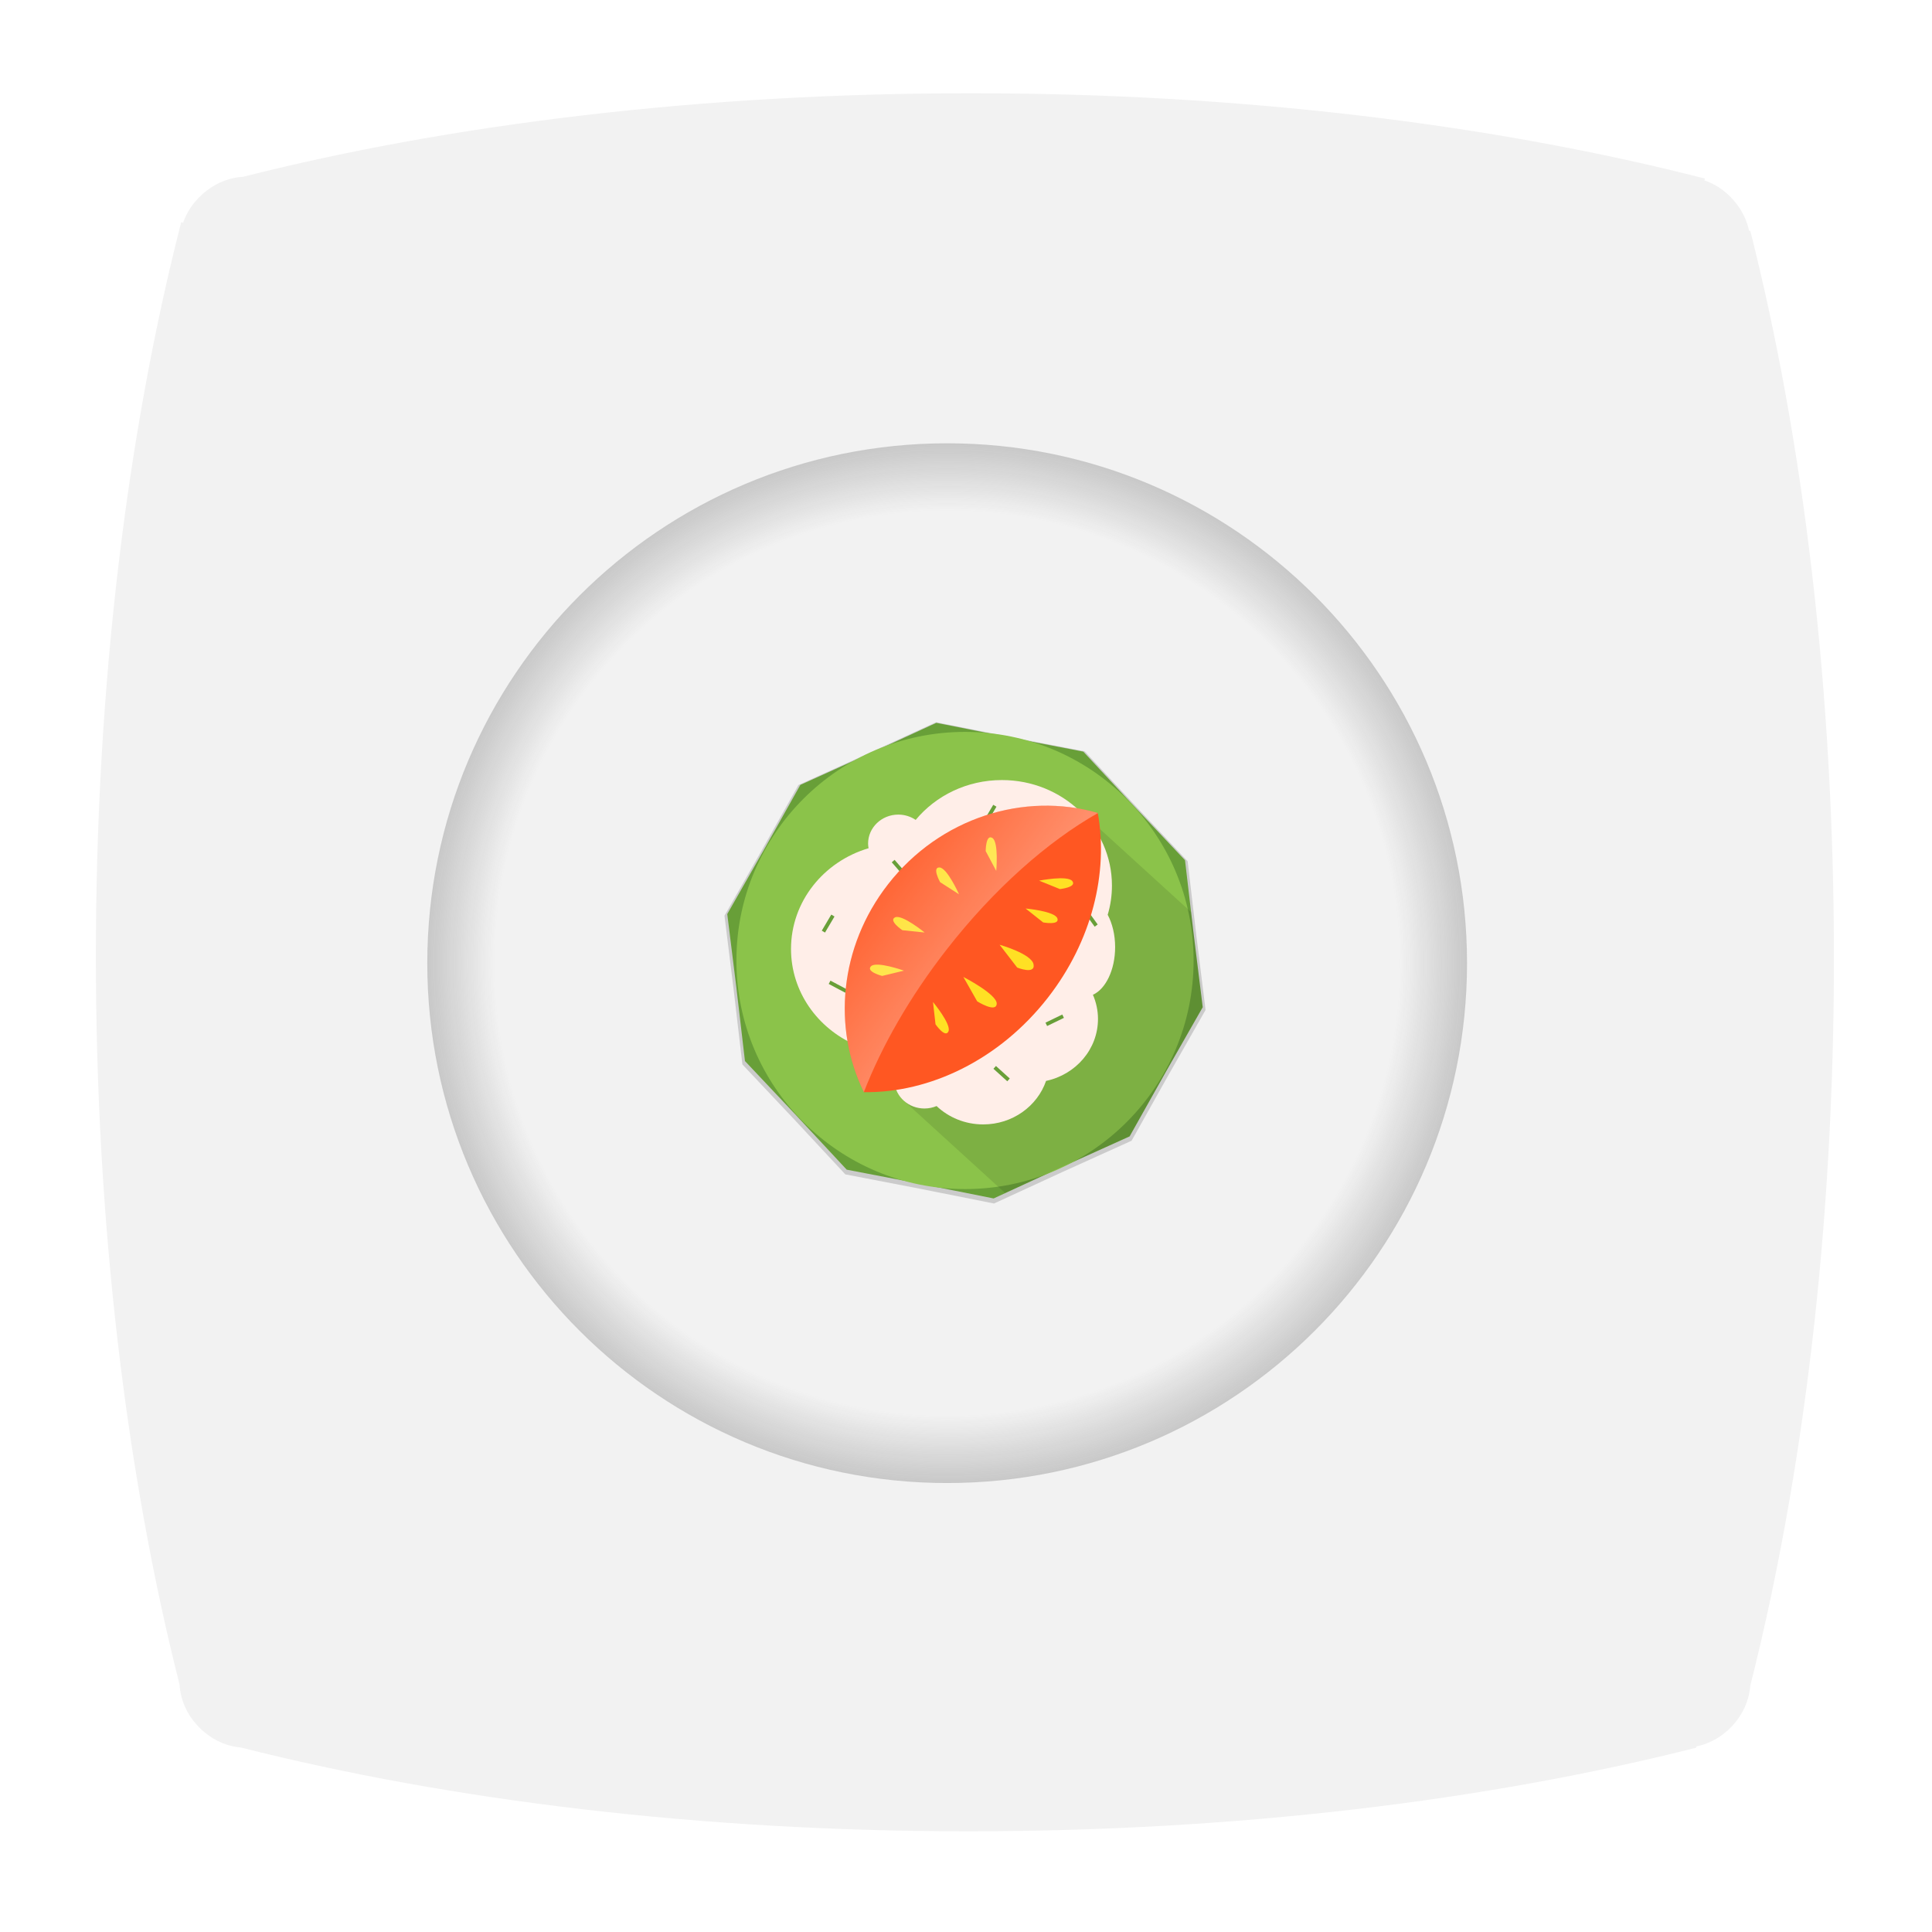 <?xml version="1.0" encoding="UTF-8" standalone="no"?>
<!-- Created with Inkscape (http://www.inkscape.org/) -->

<svg
   xmlns:dc="http://purl.org/dc/elements/1.1/"
   xmlns:cc="http://creativecommons.org/ns#"
   xmlns:rdf="http://www.w3.org/1999/02/22-rdf-syntax-ns#"
   xmlns:svg="http://www.w3.org/2000/svg"
   xmlns="http://www.w3.org/2000/svg"
   xmlns:xlink="http://www.w3.org/1999/xlink"
   xmlns:sodipodi="http://sodipodi.sourceforge.net/DTD/sodipodi-0.dtd"
   xmlns:inkscape="http://www.inkscape.org/namespaces/inkscape"
   width="200"
   height="200"
   id="svg2"
   version="1.1"
   inkscape:version="0.48.4 r9939"
   sodipodi:docname="splash.svg"
   inkscape:export-filename="/home/nessa/Proyectos/serenity-app/Resources/splash.png"
   inkscape:export-xdpi="180"
   inkscape:export-ydpi="180">
  <defs
     id="defs4">
    <linearGradient
       id="linearGradient3972">
      <stop
         style="stop-color:#ffffff;stop-opacity:0.329;"
         offset="0"
         id="stop3974" />
      <stop
         style="stop-color:#ffffff;stop-opacity:0;"
         offset="1"
         id="stop3976" />
    </linearGradient>
    <linearGradient
       id="linearGradient3866">
      <stop
         style="stop-color:#b4b4b4;stop-opacity:0;"
         offset="0"
         id="stop3868" />
      <stop
         id="stop3874"
         offset="0.87"
         style="stop-color:#b4b4b4;stop-opacity:0;" />
      <stop
         style="stop-color:#b4b4b4;stop-opacity:0.516;"
         offset="0.935"
         id="stop3878" />
      <stop
         style="stop-color:#b4b4b4;stop-opacity:1;"
         offset="1"
         id="stop3870" />
    </linearGradient>
    <radialGradient
       inkscape:collect="always"
       xlink:href="#linearGradient3866"
       id="radialGradient4037"
       gradientUnits="userSpaceOnUse"
       gradientTransform="matrix(1.165,0,0,1.165,-42.387,-88.118)"
       cx="367.438"
       cy="451"
       fx="367.438"
       fy="451"
       r="135" />
    <linearGradient
       inkscape:collect="always"
       xlink:href="#linearGradient3972"
       id="linearGradient4039"
       gradientUnits="userSpaceOnUse"
       x1="395.932"
       y1="431.978"
       x2="343.519"
       y2="394.12" />
    <linearGradient
       inkscape:collect="always"
       xlink:href="#linearGradient3972"
       id="linearGradient4064"
       gradientUnits="userSpaceOnUse"
       x1="395.932"
       y1="431.978"
       x2="343.519"
       y2="394.12"
       gradientTransform="translate(-155.537,385.237)" />
    <radialGradient
       inkscape:collect="always"
       xlink:href="#linearGradient3866"
       id="radialGradient4084"
       gradientUnits="userSpaceOnUse"
       gradientTransform="matrix(1.165,0,0,1.165,-197.924,297.12)"
       cx="367.438"
       cy="451"
       fx="367.438"
       fy="451"
       r="135" />
    <linearGradient
       inkscape:collect="always"
       xlink:href="#linearGradient3972"
       id="linearGradient4030"
       gradientUnits="userSpaceOnUse"
       gradientTransform="translate(-153.11,383.218)"
       x1="395.932"
       y1="431.978"
       x2="343.519"
       y2="394.12" />
    <radialGradient
       r="135"
       fy="451"
       fx="367.438"
       cy="451"
       cx="367.438"
       gradientUnits="userSpaceOnUse"
       id="radialGradient3258"
       xlink:href="#linearGradient3866-2"
       inkscape:collect="always" />
    <linearGradient
       id="linearGradient3972-3">
      <stop
         style="stop-color:#ffffff;stop-opacity:0.329;"
         offset="0"
         id="stop3974-4" />
      <stop
         style="stop-color:#ffffff;stop-opacity:0;"
         offset="1"
         id="stop3976-2" />
    </linearGradient>
    <linearGradient
       id="linearGradient3866-3">
      <stop
         style="stop-color:#b4b4b4;stop-opacity:0;"
         offset="0"
         id="stop3868-4" />
      <stop
         id="stop3874-0"
         offset="0.87"
         style="stop-color:#b4b4b4;stop-opacity:0;" />
      <stop
         style="stop-color:#b4b4b4;stop-opacity:0.516;"
         offset="0.935"
         id="stop3878-7" />
      <stop
         style="stop-color:#b4b4b4;stop-opacity:1;"
         offset="1"
         id="stop3870-3" />
    </linearGradient>
    <radialGradient
       inkscape:collect="always"
       xlink:href="#linearGradient3866-3"
       id="radialGradient4037-6"
       gradientUnits="userSpaceOnUse"
       gradientTransform="matrix(1.165,0,0,1.165,-42.387,-88.118)"
       cx="367.438"
       cy="451"
       fx="367.438"
       fy="451"
       r="135" />
    <linearGradient
       inkscape:collect="always"
       xlink:href="#linearGradient3972-3"
       id="linearGradient4039-5"
       gradientUnits="userSpaceOnUse"
       x1="395.932"
       y1="431.978"
       x2="343.519"
       y2="394.12" />
    <linearGradient
       inkscape:collect="always"
       xlink:href="#linearGradient3972-3"
       id="linearGradient4064-2"
       gradientUnits="userSpaceOnUse"
       x1="395.932"
       y1="431.978"
       x2="343.519"
       y2="394.12"
       gradientTransform="translate(-155.537,385.237)" />
    <radialGradient
       inkscape:collect="always"
       xlink:href="#linearGradient3866-3"
       id="radialGradient4084-9"
       gradientUnits="userSpaceOnUse"
       gradientTransform="matrix(1.165,0,0,1.165,-197.924,297.12)"
       cx="367.438"
       cy="451"
       fx="367.438"
       fy="451"
       r="135" />
    <linearGradient
       inkscape:collect="always"
       xlink:href="#linearGradient3972-3"
       id="linearGradient4110-9"
       gradientUnits="userSpaceOnUse"
       gradientTransform="translate(-153.11,383.218)"
       x1="395.932"
       y1="431.978"
       x2="343.519"
       y2="394.12" />
    <filter
       inkscape:collect="always"
       id="filter4011-1"
       color-interpolation-filters="sRGB">
      <feGaussianBlur
         inkscape:collect="always"
         stdDeviation="1.806"
         id="feGaussianBlur4013-3" />
    </filter>
    <radialGradient
       r="135"
       fy="451"
       fx="367.438"
       cy="451"
       cx="367.438"
       gradientUnits="userSpaceOnUse"
       id="radialGradient3885"
       xlink:href="#linearGradient3866-2"
       inkscape:collect="always" />
    <radialGradient
       gradientUnits="userSpaceOnUse"
       r="135"
       fy="451"
       fx="367.438"
       cy="451"
       cx="367.438"
       id="radialGradient3880"
       xlink:href="#linearGradient3866-2"
       inkscape:collect="always" />
    <linearGradient
       id="linearGradient3866-2">
      <stop
         id="stop3868-1"
         offset="0"
         style="stop-color:#666666;stop-opacity:0;" />
      <stop
         style="stop-color:#666666;stop-opacity:0;"
         offset="0.87"
         id="stop3874-5" />
      <stop
         id="stop3878-5"
         offset="0.935"
         style="stop-color:#666666;stop-opacity:0.516;" />
      <stop
         id="stop3870-1"
         offset="1"
         style="stop-color:#666666;stop-opacity:1;" />
    </linearGradient>
  </defs>
  <sodipodi:namedview
     id="base"
     pagecolor="#ffffff"
     bordercolor="#666666"
     borderopacity="1.0"
     inkscape:pageopacity="0.0"
     inkscape:pageshadow="2"
     inkscape:zoom="1.979899"
     inkscape:cx="91.706885"
     inkscape:cy="109.37865"
     inkscape:document-units="px"
     inkscape:current-layer="g4087"
     showgrid="false"
     inkscape:window-width="1440"
     inkscape:window-height="845"
     inkscape:window-x="0"
     inkscape:window-y="27"
     inkscape:window-maximized="1" />
  <g
     inkscape:label="Capa 1"
     inkscape:groupmode="layer"
     id="layer1"
     transform="translate(0,-852.362)">
    <g
       id="g4087"
       transform="matrix(2.476,0,0,2.476,-339.567,-1214.117)">
      <g
         transform="matrix(0.161,0,0,0.161,113.669,794.037)"
         id="layer1-0"
         inkscape:label="Capa 1">
        <g
           transform="translate(24.328,51.087)"
           id="g3254">
          <path
             style="opacity:1;fill:#f2f2f2;fill-opacity:1;stroke:none"
             d="m 373.594,225.094 c -69.741,0 -134.652,7.946 -188.969,21.688 -3.566,0.214 -6.823,1.553 -9.5,3.625 -0.329,0.255 -0.658,0.504 -0.969,0.781 -0.265,0.228 -0.499,0.476 -0.75,0.719 -1.958,1.894 -3.473,4.205 -4.375,6.812 -0.165,-0.046 -0.339,-0.078 -0.5,-0.125 -14.004,54.658 -22.156,120.168 -22.156,190.625 0,69.781 7.962,134.727 21.719,189.062 0.257,4.112 1.969,7.797 4.625,10.656 0.31,0.334 0.633,0.69 0.969,1 0.053,0.051 0.103,0.106 0.156,0.156 0.323,0.291 0.656,0.577 1,0.844 2.569,2.063 5.684,3.416 9.125,3.75 0.029,0.007 0.065,-0.007 0.094,0 54.309,13.739 119.179,21.75 188.906,21.75 69.758,0 134.702,-7.969 189.031,-21.719 l 0,-0.312 c 3.03,-0.627 5.76,-2.062 8,-4.062 0.028,-0.025 0.066,-0.038 0.094,-0.062 0.332,-0.3 0.66,-0.613 0.969,-0.938 0.051,-0.052 0.106,-0.103 0.156,-0.156 0.056,-0.06 0.101,-0.127 0.156,-0.188 2.599,-2.789 4.296,-6.389 4.625,-10.375 13.72,-54.284 21.719,-119.107 21.719,-188.781 0,-69.758 -7.969,-134.702 -21.719,-189.031 l -0.312,0 c -0.531,-2.51 -1.624,-4.821 -3.125,-6.812 -0.227,-0.31 -0.474,-0.612 -0.719,-0.906 -0.072,-0.083 -0.145,-0.168 -0.219,-0.25 -0.221,-0.256 -0.453,-0.507 -0.688,-0.75 -1.9,-1.964 -4.23,-3.472 -6.844,-4.375 0.043,-0.156 0.081,-0.317 0.125,-0.469 -54.658,-14.004 -120.168,-22.156 -190.625,-22.156 z"
             id="rect3820"
             inkscape:connector-curvature="0" />
          <path
             inkscape:connector-curvature="0"
             style="opacity:0.3;fill:url(#radialGradient3258);fill-opacity:1;stroke:none"
             d="m 367.438,316 c -74.558,0 -135,60.442 -135,135 0,74.558 60.442,135 135,135 74.558,0 135,-60.442 135,-135 0,-74.558 -60.442,-135 -135,-135 z"
             id="path3822" />
        </g>
        <g
           inkscape:label="Capa 1"
           id="layer1-4"
           transform="matrix(0.274,0,0,0.274,331.758,277.519)">
          <g
             id="g4087-8"
             transform="matrix(2.476,0,0,2.476,-339.567,-1214.117)">
            <path
               sodipodi:type="star"
               style="opacity:0.4;fill:#000000;fill-opacity:1;stroke:none;filter:url(#filter4011-1)"
               id="path3931-9"
               sodipodi:sides="10"
               sodipodi:cx="292.85715"
               sodipodi:cy="379.50504"
               sodipodi:r1="182.97429"
               sodipodi:r2="173.82558"
               sodipodi:arg1="0.82405293"
               sodipodi:arg2="1.1382122"
               inkscape:flatsided="false"
               inkscape:rounded="0"
               inkscape:randomized="0"
               d="m 417.143,513.791 -51.415,23.528 -51.253,23.879 -55.425,-11.186 -55.5,-10.807 -38.265,-41.628 -38.548,-41.365 -6.488,-56.169 -6.872,-56.123 27.766,-49.255 27.429,-49.444 51.415,-23.528 51.253,-23.879 55.425,11.186 55.5,10.807 38.265,41.628 38.548,41.365 6.488,56.169 6.872,56.123 -27.766,49.255 z"
               inkscape:transform-center-x="3.426891"
               inkscape:transform-center-y="-5.5724301"
               transform="matrix(0.513,0,0,0.507,82.198,628.843)" />
            <path
               transform="matrix(0.507,0,0,0.501,83.943,630.27)"
               inkscape:transform-center-y="-5.5076601"
               inkscape:transform-center-x="3.3870632"
               d="m 417.143,513.791 -51.415,23.528 -51.253,23.879 -55.425,-11.186 -55.5,-10.807 -38.265,-41.628 -38.548,-41.365 -6.488,-56.169 -6.872,-56.123 27.766,-49.255 27.429,-49.444 51.415,-23.528 51.253,-23.879 55.425,11.186 55.5,10.807 38.265,41.628 38.548,41.365 6.488,56.169 6.872,56.123 -27.766,49.255 z"
               inkscape:randomized="0"
               inkscape:rounded="0"
               inkscape:flatsided="false"
               sodipodi:arg2="1.1382122"
               sodipodi:arg1="0.82405293"
               sodipodi:r2="173.82558"
               sodipodi:r1="182.97429"
               sodipodi:cy="379.50504"
               sodipodi:cx="292.85715"
               sodipodi:sides="10"
               id="path3932-2"
               style="fill:#689f38;fill-opacity:1;stroke:none"
               sodipodi:type="star" />
            <path
               inkscape:connector-curvature="0"
               style="fill:#8bc34a;fill-opacity:1;stroke:none"
               d="m 232.428,732.843 c -48.325,0 -87.5,39.175 -87.5,87.5 0,48.325 39.175,87.5 87.5,87.5 48.325,0 87.5,-39.175 87.5,-87.5 0,-48.325 -39.175,-87.5 -87.5,-87.5 z"
               id="path3926-6" />
            <path
               style="opacity:0.1;fill:#000000;stroke:none"
               d="m 282.412,768.516 -73.293,105.598 38.64,35.22 21.617,-9.957 26.071,-11.774 13.906,-24.772 14.07,-24.671 -3.483,-28.103 -0.959,-8.215 -36.571,-33.327 z"
               id="rect3082-7"
               inkscape:connector-curvature="0" />
            <path
               inkscape:connector-curvature="0"
               id="path3934-2"
               d="m 246.547,751.281 c -13.362,0 -25.279,5.961 -33,15.25 -1.882,-1.271 -4.178,-2.031 -6.656,-2.031 -6.385,0 -11.562,4.979 -11.562,11.094 0,0.612 0.088,1.196 0.188,1.781 -17.204,5.082 -29.688,20.42 -29.688,38.562 0,16.291 10.081,30.313 24.594,36.688 -0.512,1.251 -0.812,2.606 -0.812,4.031 0,6.115 5.177,11.062 11.562,11.062 1.491,0 2.91,-0.289 4.219,-0.781 0.532,5.642 5.47,10.062 11.5,10.062 1.658,0 3.231,-0.336 4.656,-0.938 4.581,4.341 10.89,7.031 17.844,7.031 11.219,0 20.721,-6.985 24.062,-16.656 11.364,-2.403 19.875,-12.114 19.875,-23.719 0,-3.283 -0.705,-6.394 -1.938,-9.25 4.893,-2.204 8.5,-9.538 8.5,-18.25 0,-4.74 -1.085,-9.054 -2.844,-12.375 1.068,-3.552 1.625,-7.306 1.625,-11.188 0,-22.289 -18.85,-40.375 -42.125,-40.375 z"
               style="fill:#ffeee8;fill-opacity:1;stroke:none" />
            <rect
               ry="1.429"
               rx="0"
               y="645.756"
               x="548.626"
               height="1.429"
               width="7.143"
               id="rect4010-4"
               style="fill:#689f38;fill-opacity:1;stroke:none"
               transform="matrix(0.883,0.47,-0.47,0.883,0,0)" />
            <rect
               transform="matrix(0.655,0.755,-0.755,0.655,0,0)"
               ry="1.429"
               rx="0"
               y="357.3"
               x="725.545"
               height="1.429"
               width="7.143"
               id="rect3998-1"
               style="fill:#689f38;fill-opacity:1;stroke:none" />
            <rect
               ry="1.429"
               rx="0"
               y="242.684"
               x="812.028"
               height="1.429"
               width="7.143"
               id="rect4006-7"
               style="fill:#689f38;fill-opacity:1;stroke:none"
               transform="matrix(0.586,0.811,-0.811,0.586,0,0)" />
            <rect
               ry="1.429"
               rx="0"
               y="596.41"
               x="-538.124"
               height="1.429"
               width="7.143"
               id="rect4008-8"
               style="fill:#689f38;fill-opacity:1;stroke:none"
               transform="matrix(0.509,-0.861,0.861,0.509,0,0)" />
            <path
               inkscape:connector-curvature="0"
               id="path3957-5"
               d="m 202.968,791.174 c -18.674,23.963 -21.291,55.048 -9.238,79.573 25.094,0.365 51.867,-12.359 70.393,-36.131 16.964,-21.768 23.231,-47.937 19.135,-70.739 -28.12,-8.161 -60.395,1.767 -80.29,27.297 z"
               style="fill:#ff5722;fill-opacity:1;stroke:none" />
            <path
               inkscape:connector-curvature="0"
               id="path3980-2"
               d="m 244.385,786.052 c 0,0 1.01,-11.112 -1.515,-12.627 -2.525,-1.515 -2.525,5.051 -2.525,5.051 z"
               style="fill:#ffe024;fill-opacity:1;stroke:none" />
            <path
               style="fill:#ffe024;fill-opacity:1;stroke:none"
               d="m 230.14,795.006 c 0,0 -4.553,-10.186 -7.497,-10.273 -2.944,-0.087 0.267,5.641 0.267,5.641 z"
               id="path3982-5"
               inkscape:connector-curvature="0" />
            <path
               inkscape:connector-curvature="0"
               id="path3984-8"
               d="m 216.982,809.639 c 0,0 -8.644,-7.055 -11.313,-5.81 -2.669,1.245 2.773,4.919 2.773,4.919 z"
               style="fill:#ffe024;fill-opacity:1;stroke:none" />
            <path
               style="fill:#ffe024;fill-opacity:1;stroke:none"
               d="m 209.061,824.232 c 0,0 -10.509,-3.748 -12.606,-1.681 -2.097,2.068 4.262,3.705 4.262,3.705 z"
               id="path3986-5"
               inkscape:connector-curvature="0" />
            <path
               inkscape:connector-curvature="0"
               id="path3988-3"
               d="m 220.174,836.237 c 0,0 7.135,8.578 5.914,11.259 -1.22,2.68 -4.945,-2.727 -4.945,-2.727 z"
               style="fill:#ffe024;fill-opacity:1;stroke:none" />
            <path
               style="fill:#ffe024;fill-opacity:1;stroke:none"
               d="m 231.8,826.645 c 0,0 13.004,6.689 12.762,10.289 -0.243,3.6 -7.475,-0.955 -7.475,-0.955 z"
               id="path3990-5"
               inkscape:connector-curvature="0" />
            <path
               inkscape:connector-curvature="0"
               id="path3992-6"
               d="m 245.678,814.322 c 0,0 12.231,3.435 12.988,7.5 0.757,4.065 -6.266,1.23 -6.266,1.23 z"
               style="fill:#ffe024;fill-opacity:1;stroke:none" />
            <path
               style="fill:#ffe024;fill-opacity:1;stroke:none"
               d="m 255.624,800.447 c 0,0 11.113,0.997 12.151,3.753 1.038,2.756 -5.421,1.58 -5.421,1.58 z"
               id="path3994-4"
               inkscape:connector-curvature="0" />
            <path
               inkscape:connector-curvature="0"
               id="path3996-1"
               d="m 260.801,789.783 c 0,0 10.945,-2.166 12.716,0.188 1.771,2.353 -4.759,3.039 -4.759,3.039 z"
               style="fill:#ffe024;fill-opacity:1;stroke:none" />
            <path
               inkscape:connector-curvature="0"
               id="path3969-7"
               d="m 261.64,761.093 c -21.873,0.546 -43.766,10.947 -58.688,30.094 -18.674,23.963 -21.272,55.037 -9.219,79.562 -0.008,-0.014 0.007,-0.049 0,-0.062 6.76,-17.449 17.482,-36.334 31.688,-54.562 18.167,-23.311 38.765,-41.4 57.844,-52.188 -0.004,-0.02 0.004,-0.042 0,-0.062 -7.03,-2.04 -14.334,-2.963 -21.625,-2.781 z m 13.906,55 c -0.589,1.24 -1.165,2.462 -1.812,3.688 0.644,-1.22 1.227,-2.454 1.812,-3.688 z"
               style="fill:url(#linearGradient4110-9);fill-opacity:1;stroke:none" />
            <rect
               transform="matrix(0.509,-0.861,0.861,0.509,0,0)"
               style="fill:#689f38;fill-opacity:1;stroke:none"
               id="rect4000-5"
               width="7.143"
               height="1.429"
               x="-605.841"
               y="564.435"
               rx="0"
               ry="1.429" />
            <rect
               ry="1.429"
               rx="0"
               y="474.374"
               x="758.185"
               height="1.429"
               width="7.143"
               id="rect4002-3"
               style="fill:#689f38;fill-opacity:1;stroke:none"
               transform="matrix(0.742,0.671,-0.671,0.742,0,0)" />
            <rect
               transform="matrix(-0.9,0.436,-0.436,-0.9,0,0)"
               style="fill:#689f38;fill-opacity:1;stroke:none"
               id="rect4004-5"
               width="7.143"
               height="1.429"
               x="123.978"
               y="-875.84"
               rx="0"
               ry="1.429" />
          </g>
        </g>
      </g>
    </g>
  </g>
</svg>
